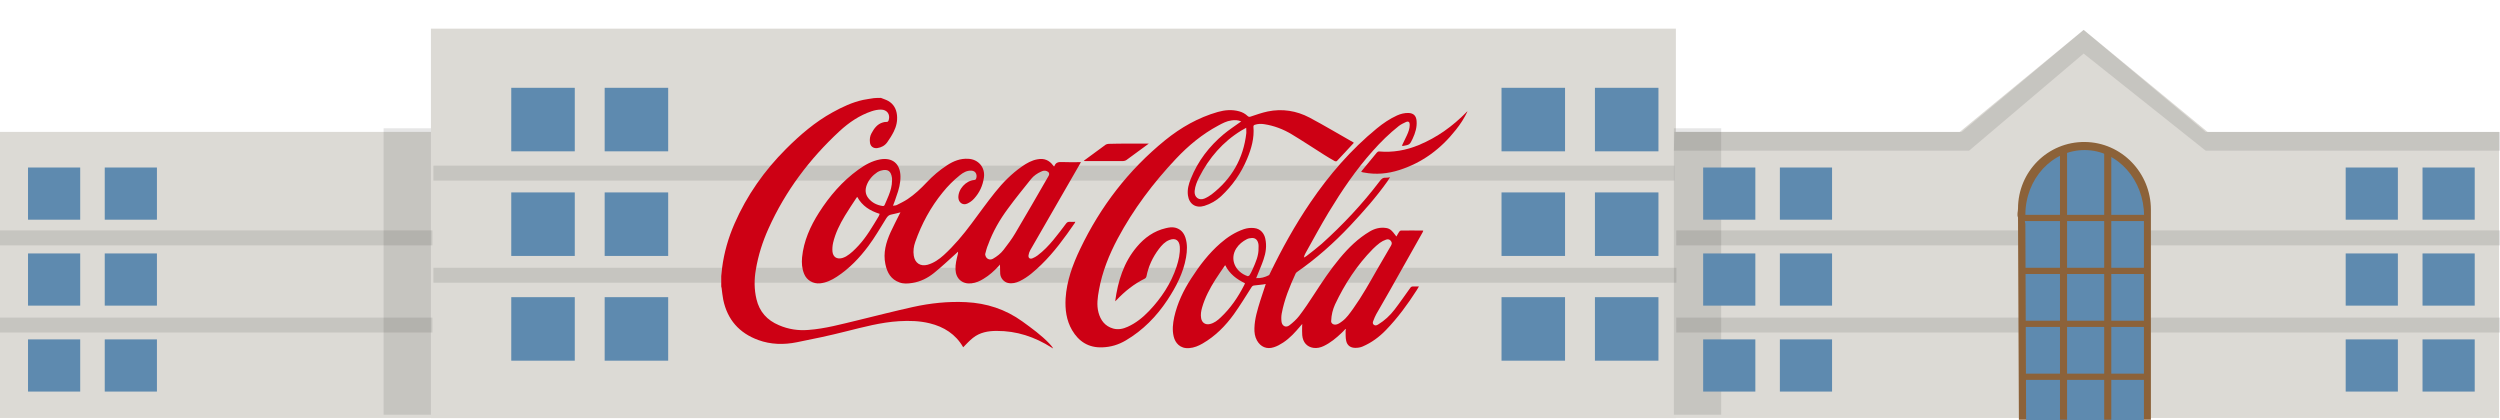 <?xml version="1.0" encoding="utf-8"?>
<!-- Generator: Adobe Illustrator 18.0.0, SVG Export Plug-In . SVG Version: 6.00 Build 0)  -->
<!DOCTYPE svg PUBLIC "-//W3C//DTD SVG 1.1//EN" "http://www.w3.org/Graphics/SVG/1.1/DTD/svg11.dtd">
<svg version="1.1" id="Layer_1" xmlns="http://www.w3.org/2000/svg" xmlns:xlink="http://www.w3.org/1999/xlink" x="0px" y="0px"
	 viewBox="0 0 2007.3 337.5" enable-background="new 0 0 2007.3 337.5" xml:space="preserve">
<g>
	<rect x="346" y="23" fill="#DCDAD5" width="999.6" height="312.7"/>
	<rect x="-1.6" y="105.9" fill="#DCDAD5" width="355.2" height="229.7"/>
	<rect x="410.5" y="70.5" fill="#5E8AAF" width="51" height="51"/>
	<rect x="485.5" y="70.5" fill="#5E8AAF" width="51" height="51"/>
	<rect x="410.5" y="154.5" fill="#5E8AAF" width="51" height="51"/>
	<rect x="485.5" y="154.5" fill="#5E8AAF" width="51" height="51"/>
	<rect x="410.5" y="238.6" fill="#5E8AAF" width="51" height="51"/>
	<rect x="485.5" y="238.6" fill="#5E8AAF" width="51" height="51"/>
	<rect x="22.5" y="134.5" fill="#5E8AAF" width="41.9" height="41.9"/>
	<rect x="84.1" y="134.5" fill="#5E8AAF" width="41.9" height="41.9"/>
	<rect x="22.5" y="203.5" fill="#5E8AAF" width="41.9" height="41.9"/>
	<rect x="84.1" y="203.5" fill="#5E8AAF" width="41.9" height="41.9"/>
	<rect x="22.5" y="272.5" fill="#5E8AAF" width="41.9" height="41.9"/>
	<rect x="84.1" y="272.5" fill="#5E8AAF" width="41.9" height="41.9"/>
	<rect x="1205.6" y="70.5" fill="#5E8AAF" width="51" height="51"/>
	<rect x="1280.6" y="70.5" fill="#5E8AAF" width="51" height="51"/>
	<rect x="1205.6" y="154.5" fill="#5E8AAF" width="51" height="51"/>
	<rect x="1280.6" y="154.5" fill="#5E8AAF" width="51" height="51"/>
	<rect x="1205.6" y="238.6" fill="#5E8AAF" width="51" height="51"/>
	<rect x="1280.6" y="238.6" fill="#5E8AAF" width="51" height="51"/>
	<rect x="348" y="133" opacity="0.1" width="998" height="12"/>
	<rect y="185" opacity="0.1" width="347.2" height="12"/>
	<rect y="255" opacity="0.1" width="347.2" height="12"/>
	<rect x="1344.4" y="105.9" fill="#DCDAD5" width="662.2" height="229.7"/>
	<rect x="1345.9" y="185" opacity="0.1" width="661.4" height="12"/>
	<rect x="1345.9" y="255" opacity="0.1" width="661.4" height="12"/>
	<rect x="348" y="215" opacity="0.1" width="998" height="12"/>
	<g>
		<g id="KRyJ1s.tif_2_">
			<g>
				<path fill="#CD0014" d="M707.3,78.6c1.9,0.8,4,1.4,5.8,2.4c4.4,2.5,6.6,6.5,7.1,11.4c0.5,4.7-0.5,9.1-2.6,13.3
					c-1.5,3-3.3,5.8-5.2,8.5c-1.9,2.7-4.7,4.2-8,4.7c-3.2,0.4-5.6-1.4-5.9-4.6c-0.3-2.5,0-5,1.2-7.2c2.1-3.9,4.6-7.5,9.2-8.8
					c0.9-0.2,1.8-0.5,2.7-0.4c1.2,0.1,1.7-0.5,2-1.6c1.3-4.5-1.4-8.3-6.3-8.3c-2.5,0-5,0.5-7.4,1.3c-9.8,3.3-18.2,9-25.8,16
					c-24.1,22.3-43.5,48.1-57,78.1c-4.8,10.6-8.3,21.6-10.2,33c-1.4,7.9-1.4,16,0.5,23.9c2.4,10,8.5,16.8,18,20.8
					c7.6,3.3,15.6,4.5,23.8,3.8c13.4-1,26.3-4.6,39.3-7.7c14.8-3.6,29.6-7.4,44.5-10.7c14-3.1,28.2-4.6,42.6-3.9
					c16.6,0.8,31.7,5.7,45.3,15.5c7.6,5.5,15.2,11,21.7,17.8c1.1,1.2,2.2,2.4,3,3.9c-0.4-0.2-0.8-0.5-1.2-0.7
					c-13.5-8.6-28.1-13.5-44.2-13.4c-6.9,0-13.5,1.2-19,5.6c-2.8,2.2-5.2,4.9-7.8,7.5c0.2,0.2,0,0.1-0.1-0.1
					c-6-10.4-15.4-16.3-26.8-19.1c-8.1-2-16.4-2.2-24.7-1.7c-14.6,0.9-28.5,4.7-42.6,8.2c-13,3.3-26.2,6.1-39.4,8.7
					c-10.4,2.1-20.9,1.9-31-1.8c-15.3-5.6-24.8-16.4-28.1-32.4c-0.6-3.1-0.9-6.2-1.3-9.3c-0.1-0.4-0.2-0.9-0.3-1.3
					c0-2.8,0-5.6,0-8.3c0.2-2.2,0.4-4.4,0.7-6.6c1.6-12.4,5-24.2,10-35.6c9.9-22.7,23.9-42.5,41.3-59.9
					c11.3-11.3,23.4-21.7,37.4-29.4c7.8-4.3,15.8-8.1,24.6-10c2.8-0.6,5.7-0.9,8.5-1.4C703.4,78.6,705.3,78.6,707.3,78.6z"/>
				<path fill="#CD0014" d="M717,165.2c1.2-0.2,2.3-0.2,3.1-0.6c2.9-1.5,5.9-2.9,8.6-4.7c5.7-3.8,10.7-8.5,15.4-13.5
					c4.9-5.2,10.3-9.8,16.3-13.7c5.2-3.4,10.7-5.6,17.1-5.2c8.1,0.4,13.7,7,12.5,15.1c-0.9,6.4-3.5,12.1-7.9,16.9
					c-1.5,1.7-3.5,3.1-5.5,4c-3.5,1.6-6.9-0.9-7.1-4.7c-0.3-6.8,6-13.8,12.9-14.3c0.4,0,1-0.3,1.2-0.7c1.2-2.5,0.5-6.7-3.8-6.8
					c-3.5-0.1-6.4,1.5-9.1,3.7c-5.1,4.1-9.7,8.7-13.8,13.8c-9.7,11.9-16.9,25.2-22,39.7c-1.3,3.6-1.8,7.3-1.2,11.1
					c0.9,5.9,5.3,8.8,11,7.3c5.1-1.4,9.3-4.4,13.1-7.8c8.3-7.6,15.5-16.2,22.2-25.2c6.3-8.4,12.4-17,18.9-25.1
					c6.3-7.9,13.3-15,21.6-20.8c3.9-2.7,7.9-5,12.6-5.8c5.2-1,9.4,0.7,12.5,5c0.2,0.3,0.4,0.5,0.7,0.8c0.2-0.2,0.4-0.4,0.4-0.5
					c1-2.7,3-3.2,5.7-3.1c4.6,0.2,9.2,0.1,13.7,0.1c0.5,0,1,0,1.8,0c-0.5,1-0.9,1.6-1.3,2.3c-13.1,22.8-26.3,45.6-39.4,68.4
					c-0.7,1.3-1.2,2.7-1.4,4.2c-0.2,2.1,1.2,3.1,3.2,2.3c1.5-0.6,2.9-1.4,4.1-2.3c4.8-3.6,8.9-7.9,12.7-12.5
					c3.5-4.2,6.8-8.6,10.1-13c0.8-1.1,1.7-1.6,3-1.5c1.4,0.1,2.8,0,4.5,0c-0.2,0.4-0.3,0.7-0.4,0.9c-8.2,11.9-16.6,23.5-27,33.6
					c-5.2,5-10.6,9.9-17.2,13.1c-3,1.4-6.1,2.2-9.4,1.5c-3.3-0.7-6-3.8-6.3-7.3c-0.2-2.4,0-4.8-0.3-7.5c-0.3,0.4-0.6,0.9-1,1.3
					c-3.6,3.9-7.5,7.4-12,10.1c-3,1.9-6.2,3.3-9.9,3.7c-7.2,0.8-12.4-3.7-12.7-11c-0.2-4.3,0.9-8.5,1.9-12.6
					c0.1-0.5,0.2-1.1,0.1-1.8c-0.5,0.4-0.9,0.9-1.4,1.3c-5.9,5.3-11.7,10.8-17.9,15.8c-5.1,4.1-10.9,7-17.5,8
					c-3.4,0.5-6.8,0.8-10.1-0.4c-6.9-2.4-10-7.8-11.4-14.7c-1.9-9.1,0.5-17.5,4.2-25.7c2.2-4.8,4.7-9.5,7-14.2
					c0.2-0.5,0.5-1,0.9-1.7c-2.6,0.6-4.8,1.3-7.1,1.7c-2.1,0.3-3.2,1.4-4.3,3.1c-4.7,7.5-9.1,15.2-14.4,22.3
					c-7.1,9.5-15.3,18.1-25.3,24.6c-4.1,2.7-8.5,4.8-13.5,5.3c-5.5,0.5-10.6-2.4-12.7-7.5c-1.8-4.3-2.1-8.8-1.7-13.3
					c1.3-13.2,6.6-25,13.6-36c8.5-13.3,18.7-25.2,31.6-34.5c5.3-3.8,10.9-7,17.4-8.2c9.9-1.8,16.2,3.4,16.4,13.5
					c0.1,5.5-1.3,10.8-3.2,15.9C719.1,159.8,718.1,162.3,717,165.2z M791,204.1c0.2,1.6,0.8,2.9,2.1,3.7c1.4,0.8,2.7,0.7,4.1,0
					c3.3-1.9,6.3-4.2,8.6-7.2c3.3-4.3,6.6-8.6,9.3-13.2c9.1-15.3,17.9-30.7,26.8-46.1c1-1.7,0.4-3.2-1.4-3.9
					c-1.6-0.7-3.2-0.3-4.6,0.4c-3.1,1.4-5.9,3.3-8,5.9c-6.3,7.9-12.7,15.7-18.6,23.8c-6.6,8.9-12.1,18.4-15.9,28.9
					C792.3,198.8,791.7,201.5,791,204.1z M688.3,158.1c-0.4,0.5-0.7,0.7-0.8,1c-3.1,4.7-6.2,9.3-9.1,14.1c-4.1,6.8-7.7,14-9.5,21.8
					c-0.5,2.3-0.7,4.7-0.5,7c0.5,4.4,3.5,6.3,7.8,5.2c1.1-0.3,2.1-0.8,3.1-1.3c3.9-2.3,7-5.5,10.1-8.8c6.5-7.1,11.2-15.3,16.1-23.4
					c0.3-0.5,0.5-1.2,0.8-2C698.6,169.3,692.3,165.4,688.3,158.1z M716.2,145.1c0-0.7,0.1-1.5,0-2.2c-0.8-5.5-3.2-7.5-9-5.9
					c-0.9,0.3-1.9,0.7-2.7,1.2c-3.9,2.6-6.9,6-8.6,10.4c-1.4,3.8-1.2,7.4,1.4,10.6c2.9,3.6,6.8,5.5,11.4,6.2
					c0.9,0.1,1.4-0.3,1.7-1.1c1-2.5,2.3-5,3.2-7.5C715.1,153,716.2,149.2,716.2,145.1z"/>
			</g>
		</g>
		<g id="KRyJ1s.tif_1_">
			<g>
				<path fill="#CD0014" d="M1125.6,117c1.4-2.8,2.7-5.5,3.9-8.1c1.3-2.8,2.4-5.6,2.4-8.7c0-2.3-1-3.1-3.1-2.2c-2,0.9-4,1.9-5.7,3.2
					c-7.6,6-14.5,12.8-20.9,20c-13.5,15.1-24.8,31.8-35.3,49.1c-6.5,10.8-12.5,21.9-18.7,33c-0.6,1-1,2.1-1.3,3.5
					c0.7-0.4,1.5-0.7,2.2-1.3c4.1-3.2,8.2-6.3,12.1-9.7c17-15.3,32.7-32,46.5-50.2c1.3-1.8,2.6-3.1,5-2.9c1,0.1,2.1-0.2,3.4-0.4
					c-0.8,1.2-1.4,2.3-2.1,3.3c-9,12.7-19.3,24.3-30,35.7c-13,13.8-27.1,26.3-42.6,37.1c-0.4,0.3-0.9,0.7-1.1,1.2
					c-4.8,10.4-9.1,20.9-11.2,32.2c-0.4,2.2-0.4,4.6-0.1,6.8c0.6,3.3,3.6,4.7,6.3,2.6c2.9-2.2,5.6-4.7,7.8-7.5
					c4.2-5.5,8.1-11.3,11.9-17.2c6.5-10,13-19.9,20.7-29.1c7-8.4,14.7-16,24.2-21.6c4.1-2.4,8.5-3.5,13.3-2.7c3.1,0.5,4.9,2.7,6.6,5
					c0.4,0.6,0.8,1.1,1.4,1.8c0.8-1.4,1.5-2.7,2.3-3.9c0.3-0.4,0.9-0.9,1.3-0.9c5.8-0.1,11.7,0,17.5,0c0.1,0,0.3,0.1,0.5,0.2
					c-0.3,0.5-0.5,1-0.7,1.5c-8.9,15.7-17.7,31.5-26.6,47.2c-3.5,6.1-7,12.1-10.5,18.3c-0.9,1.6-1.6,3.4-2.3,5.2
					c-0.5,1.1-0.8,2.4,0.4,3.3c1.2,0.9,2.3,0.4,3.5-0.3c5.1-3.1,9.5-7.2,13.1-11.9c4.4-5.7,8.4-11.6,12.6-17.4
					c0.6-0.8,1.1-1.2,2.2-1.2c1.5,0.1,3,0,4.8,0c-0.7,1.2-1.2,2.1-1.8,3c-7.3,11.4-15.3,22.3-24.7,32c-5.4,5.6-11.5,10.1-18.7,13.2
					c-1.8,0.8-3.9,1.1-5.9,1.1c-3.8,0-6.5-1.9-7.3-5.6c-0.6-2.5-0.4-5.2-0.5-7.8c0-0.5,0.1-1,0.2-1.6c-0.1-0.1-0.2-0.1-0.3-0.2
					c-1,1.1-2,2.2-3.1,3.2c-4.3,4.1-8.9,7.9-14.3,10.5c-2.7,1.3-5.4,1.9-8.4,1.5c-5.1-0.8-8.4-4.4-8.9-10.1
					c-0.2-2.3-0.1-4.6-0.1-6.8c0-0.6,0.1-1.2,0.1-2.3c-0.7,0.8-1,1.2-1.4,1.6c-4.2,5-8.5,9.8-14,13.4c-2.3,1.5-4.8,2.9-7.4,3.7
					c-5.7,1.9-10.7-0.3-13.6-5.5c-1.7-3.1-2.1-6.4-2-9.8c0.2-7.7,2.5-14.9,4.7-22.1c1.4-4.4,2.9-8.8,4.4-13.4
					c-0.9,0.1-1.5,0.3-2.2,0.4c-2.3,0.3-4.6,0.6-7,0.8c-1.2,0.1-1.7,0.6-2.3,1.5c-4.6,7.2-9.1,14.6-14.1,21.6
					c-6.8,9.4-14.9,17.6-25.1,23.5c-3.3,1.9-6.8,3.4-10.8,3.7c-7.4,0.6-11.2-4.3-12.4-9.2c-1.3-5.3-0.7-10.5,0.4-15.7
					c2.5-11.2,7.4-21.4,13.6-31c6.7-10.4,14.1-20.1,23.5-28.3c5.6-4.9,11.8-8.9,18.8-11.3c2.7-0.9,5.4-1.2,8.2-0.9
					c5.5,0.5,8.2,4.7,9,8.4c1.3,5.8,0.5,11.4-1.4,16.9c-1.5,4.5-3.5,8.8-5.2,13.2c-0.2,0.5-0.4,1-0.7,1.7c3.8,0.2,7-0.7,10.1-2.3
					c0.5-0.2,0.7-0.9,1-1.5c9.5-19.7,20.1-38.8,32.4-56.9c15.1-22.2,32.5-42.4,53.4-59.5c5-4.1,10.3-7.7,16.2-10.4
					c2.9-1.3,6-2.1,9.3-2c4,0.2,6.1,2.3,6.4,6.4c0.4,5-1,9.6-3.1,14.1c-2.3,4.9-2.5,5.1-7.9,6C1126.3,117,1126,117,1125.6,117z
					 M1068.8,258c0,1.7,2.1,3.4,5,2.3c1.4-0.5,2.6-1.4,3.8-2.3c3.7-2.7,6.2-6.5,8.9-10.2c7.2-10.1,13.2-20.9,19.3-31.6
					c3.6-6.3,7.2-12.5,10.9-18.7c0.8-1.3,1.2-2.6,0.1-4c-1-1.4-2.5-1.6-3.9-1.1c-1.8,0.6-3.5,1.5-5,2.6c-2,1.5-3.9,3.2-5.6,4.9
					c-12.8,13-22.6,28.1-30.4,44.6C1070.2,248.4,1069,252.4,1068.8,258z M983.7,212.9c-2.8,4.1-5.4,7.8-7.9,11.7
					c-4.4,7-8.3,14.3-10.6,22.3c-0.8,2.8-1.3,5.6-0.8,8.5c0.6,3.7,3.4,5.6,7,4.8c3.5-0.8,6.2-2.9,8.7-5.3
					c7.9-7.4,13.9-16.2,18.8-25.8c0.3-0.5,0.5-1.1,0.7-1.7C992.9,224.2,987.3,220,983.7,212.9z M1010.5,199.1c0-0.8,0.1-1.7,0-2.5
					c-0.4-3.6-2.3-5.7-5.4-5.5c-1.3,0.1-2.7,0.3-3.9,0.9c-3.5,1.8-6.4,4.1-8.6,7.5c-5.6,8.9-0.5,19,9.1,22.2
					c0.4,0.1,1.3-0.3,1.5-0.6c1-1.6,1.9-3.3,2.6-5C1008.3,210.5,1010.7,205.1,1010.5,199.1z"/>
				<path fill="#CD0014" d="M1087,114.7c-4.6,4.9-9,9.8-13.6,14.6c-0.3,0.3-1.2,0.3-1.6,0.1c-2.9-1.6-5.8-3.3-8.6-5.1
					c-8.7-5.5-17.3-11.2-26.1-16.5c-6.8-4.1-14.2-6.9-22.1-8.1c-2.5-0.4-5.1-0.3-7.5,0.5c-0.8,0.3-1.1,0.7-1.1,1.5
					c0.8,9.1-1.6,17.6-5.1,25.9c-4.8,11.5-11.8,21.5-20.9,30c-3.8,3.5-8.3,6.1-13.4,7.7c-6.9,2.1-12.2-1.4-13.2-8.5
					c-0.6-4.7,0.6-9,2.3-13.2c5.7-14.3,14.8-26.1,26.5-35.9c4.1-3.4,8.7-6.4,13-9.5c0.3-0.2,0.5-0.4,1-0.7c-2.7-1.2-5.3-1.2-7.9-0.8
					c-3.8,0.5-7.2,2.3-10.5,4.1c-12.9,6.9-24,16.1-33.9,26.6c-18.3,19.4-34.3,40.6-46.9,64.2c-6.9,13-12.4,26.6-15,41.2
					c-1.1,6-2,12-0.4,18.1c1.7,6.3,5.2,11,11.8,12.9c4,1.1,7.9,0.3,11.6-1.4c6.7-3,12.2-7.5,17.2-12.7c9.8-10.3,17.6-22,22.1-35.6
					c1.7-5.2,2.9-10.4,2.6-16c-0.4-5.2-3.5-7.3-8.4-5.4c-3.6,1.4-6.1,4.2-8.4,7.2c-5,6.6-8.4,13.9-10,22.1c-0.1,0.6-0.6,1.3-1.1,1.6
					c-8.8,4.3-16.3,10.3-23,17.4c-0.2,0.2-0.5,0.5-1,0.9c2.2-16.2,6.8-31.2,17.4-43.7c6.2-7.4,13.8-12.8,23.3-15
					c2.5-0.6,5-1,7.5-0.4c4.2,1.1,6.8,3.8,8.2,8c1.7,5.3,1.4,10.6,0.5,15.9c-2.2,12.6-8,23.6-14.9,34.1
					c-8.8,13.3-19.7,24.4-33.4,32.5c-5.9,3.5-12.2,5.4-19,5.6c-10.9,0.4-18.8-4.6-24.2-13.8c-4.6-7.9-5.7-16.6-5.2-25.5
					c0.9-14.1,5.7-27.2,11.7-39.7c16.3-34.1,38.8-63.4,68.2-87.3c12.6-10.2,26.6-18.2,42.3-22.7c5.7-1.6,11.4-2.1,17.2-0.5
					c2.6,0.7,4.9,2,6.8,3.8c0.7,0.6,1.2,0.7,2.1,0.5c4.6-1.5,9.2-3.2,14-4.2c11.7-2.4,23-0.6,33.5,4.9c11.9,6.3,23.5,13.3,35.2,19.9
					C1086.8,114.5,1086.9,114.6,1087,114.7z M1000.6,102.6c-1.6,0.9-2.8,1.5-3.9,2.2c-14.9,9.1-25.9,21.9-33.8,37.4
					c-1.8,3.5-3.3,7.1-3.7,11.1c-0.5,5.1,3.5,8.1,8.2,6c1.9-0.9,3.7-1.9,5.4-3.2c16.2-12.5,25.6-28.9,27.9-49.3
					C1000.8,105.5,1000.6,104.3,1000.6,102.6z"/>
				<path fill="#CD0014" d="M1178.4,89.2c-2.6,5.5-5.8,10.5-9.6,15.2c-11.9,15.1-26.7,26.2-45.2,32.1c-9.3,3-18.9,3.9-28.6,2
					c-0.2,0-0.4-0.1-0.6-0.1c-0.4-0.1-0.9-0.2-1.5-0.4c0.3-0.5,0.6-0.9,0.8-1.2c3.9-4.8,7.8-9.5,11.8-14.3c0.4-0.5,1.1-0.9,1.7-0.9
					c11.1,1,21.8-0.9,32.1-5.2c14.7-6.1,27.3-15.2,38.4-26.6C1178,89.7,1178.2,89.5,1178.4,89.2z"/>
			</g>
		</g>
		<path fill="#CD0014" d="M922.4,115.3c-3.1,2.3-5.8,4.3-8.6,6.3c-3.1,2.3-6.2,4.6-9.4,6.9c-0.5,0.4-1.6,0.8-2.5,0.8
			c-10.3,0-20.7,0-31,0c-0.2,0-0.3-0.1-0.7-0.1c0.2-0.2,0.3-0.4,0.5-0.5c5.7-4.2,11.3-8.4,17-12.5c0.5-0.3,1.5-0.7,2.3-0.7
			C900.6,115.2,911.1,115.3,922.4,115.3z"/>
	</g>
	<rect x="308" y="103" opacity="0.1" width="38" height="230"/>
	<rect x="1344" y="103" opacity="0.1" width="38" height="230"/>
	<polygon fill="#DCDAD5" points="1673,128 1546.7,128 1609.8,76 1673,24 1736.2,76 1799.3,128 	"/>
	<path fill="#8C6239" d="M1727,168.3c0-29.5-23.5-54-53-54.3c-29.8-0.3-53.7,23.8-53.7,53.5c0,2.4-1,4.8,0,7.1L1621,337h106V174.6
		V168.3z"/>
	<path fill="#5E8AAF" d="M1721.5,173.3c0-28.7-21-52.6-47.3-52.8c-26.6-0.3-48,23.1-48,52.1c0,2.4-0.9,4.7,0,7l0.6,158h94.6v-158
		V173.3z"/>
	<rect x="1622.5" y="172.5" fill="#8C6239" width="102.5" height="5"/>
	<rect x="1622.5" y="215" fill="#8C6239" width="102.5" height="5"/>
	<rect x="1622.5" y="257.5" fill="#8C6239" width="102.5" height="5"/>
	<rect x="1622.5" y="300" fill="#8C6239" width="102.5" height="5"/>
	<rect x="1654" y="119.3" fill="#8C6239" width="5.7" height="217.7"/>
	<rect x="1689.5" y="119.3" fill="#8C6239" width="5.7" height="217.7"/>
	<rect x="1367.5" y="134.5" fill="#5E8AAF" width="41.9" height="41.9"/>
	<rect x="1429.1" y="134.5" fill="#5E8AAF" width="41.9" height="41.9"/>
	<rect x="1367.5" y="203.5" fill="#5E8AAF" width="41.9" height="41.9"/>
	<rect x="1429.1" y="203.5" fill="#5E8AAF" width="41.9" height="41.9"/>
	<rect x="1367.5" y="272.5" fill="#5E8AAF" width="41.9" height="41.9"/>
	<rect x="1429.1" y="272.5" fill="#5E8AAF" width="41.9" height="41.9"/>
	<rect x="1883.4" y="134.5" fill="#5E8AAF" width="41.9" height="41.9"/>
	<rect x="1945.1" y="134.5" fill="#5E8AAF" width="41.9" height="41.9"/>
	<rect x="1883.4" y="203.5" fill="#5E8AAF" width="41.9" height="41.9"/>
	<rect x="1945.1" y="203.5" fill="#5E8AAF" width="41.9" height="41.9"/>
	<rect x="1883.4" y="272.5" fill="#5E8AAF" width="41.9" height="41.9"/>
	<rect x="1945.1" y="272.5" fill="#5E8AAF" width="41.9" height="41.9"/>
	<polygon opacity="0.1" points="1344,121 1581,121 1673,43 1771,121 2008,121 2008,106 1771,106 1673,24 1575,106 1344.4,105.9 	"/>
</g>
</svg>
